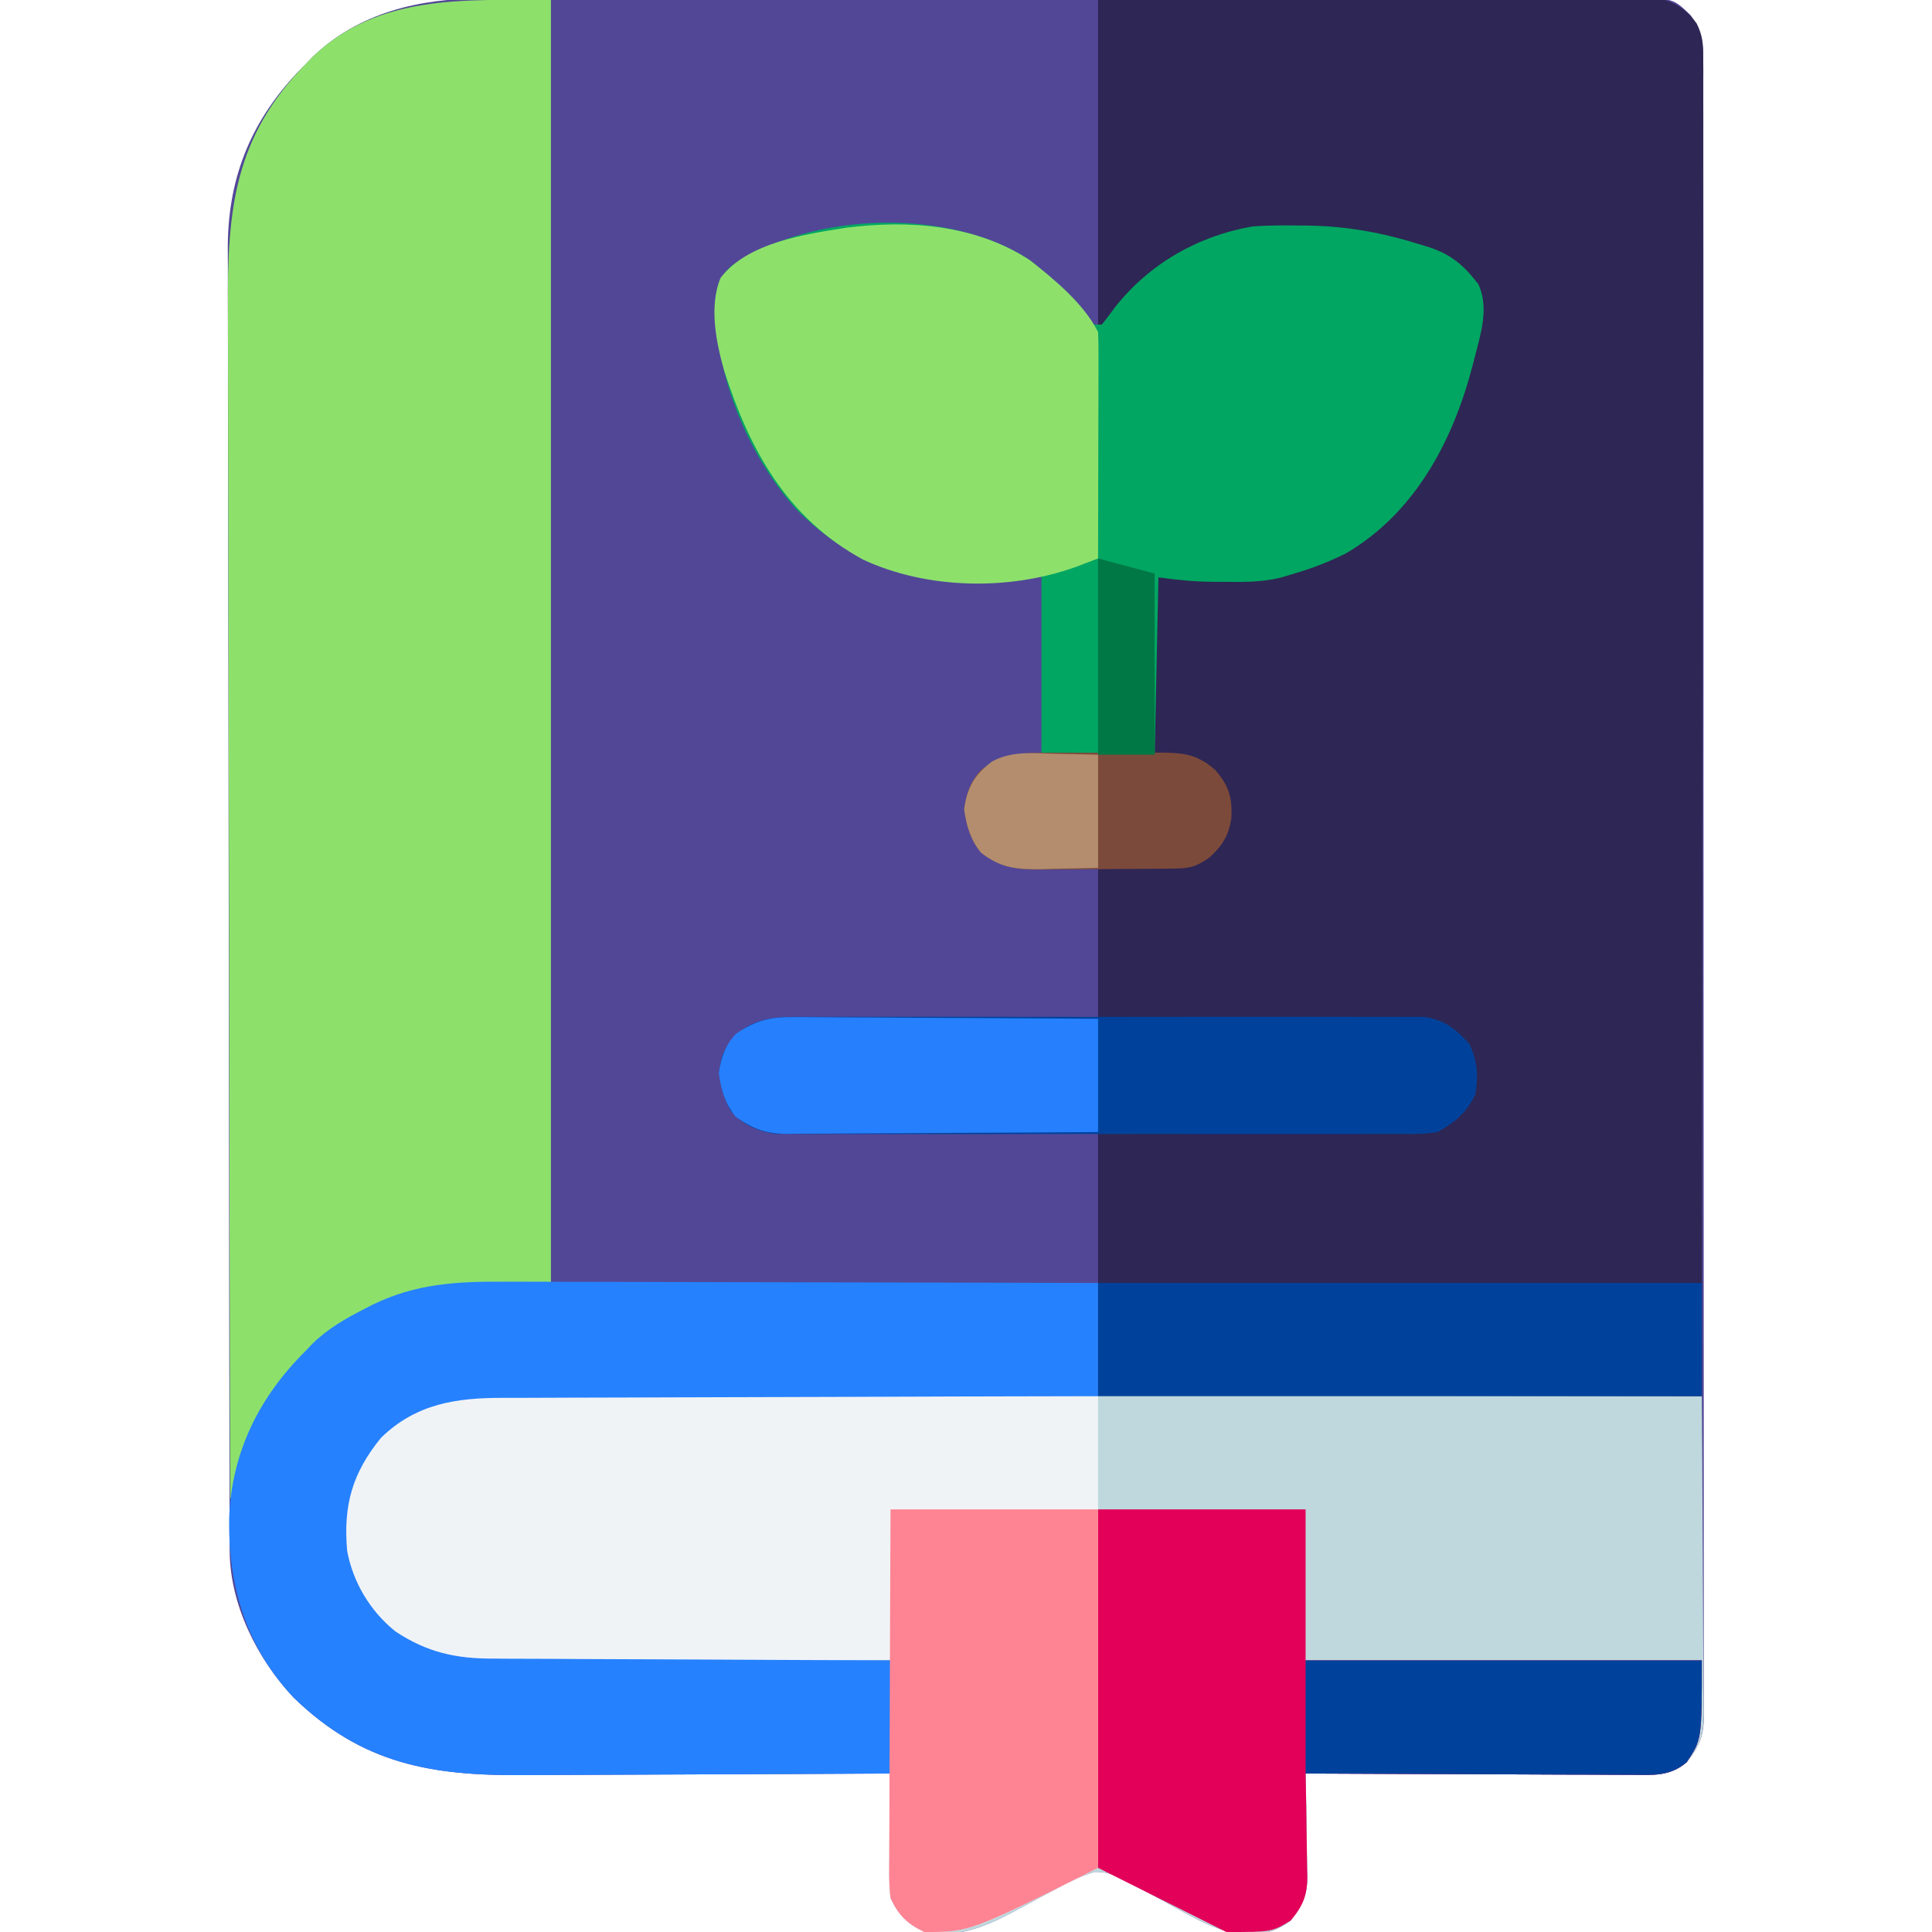 <?xml version="1.0" encoding="UTF-8"?>
<svg version="1.1" xmlns="http://www.w3.org/2000/svg" width="512" height="512">
<path d="M0 0 C1.358 -0.004 2.716 -0.01 4.074 -0.016 C7.778 -0.031 11.481 -0.027 15.184 -0.019 C19.189 -0.014 23.194 -0.027 27.198 -0.037 C35.031 -0.054 42.863 -0.055 50.696 -0.05 C57.061 -0.046 63.426 -0.047 69.791 -0.053 C70.698 -0.053 71.605 -0.054 72.54 -0.055 C74.383 -0.057 76.226 -0.058 78.069 -0.06 C95.329 -0.073 112.59 -0.068 129.851 -0.056 C145.644 -0.046 161.437 -0.059 177.23 -0.083 C193.455 -0.108 209.68 -0.117 225.905 -0.111 C235.011 -0.107 244.117 -0.109 253.223 -0.127 C260.97 -0.142 268.716 -0.142 276.463 -0.125 C280.415 -0.116 284.367 -0.114 288.319 -0.13 C291.937 -0.143 295.554 -0.139 299.171 -0.119 C301.1 -0.114 303.029 -0.128 304.957 -0.143 C315.656 -0.051 315.656 -0.051 320.265 4.388 C323.363 8.514 323.693 12.042 323.646 17.045 C323.65 17.812 323.655 18.579 323.66 19.37 C323.672 21.949 323.662 24.529 323.653 27.108 C323.657 28.973 323.663 30.837 323.669 32.702 C323.684 37.832 323.68 42.963 323.672 48.093 C323.668 53.624 323.68 59.154 323.69 64.685 C323.707 75.522 323.708 86.359 323.703 97.196 C323.699 106.003 323.7 114.809 323.706 123.615 C323.707 124.867 323.707 126.119 323.708 127.409 C323.71 129.952 323.711 132.495 323.713 135.039 C323.723 152.122 323.727 169.205 323.719 186.288 C323.719 186.956 323.718 187.624 323.718 188.313 C323.716 193.739 323.713 199.165 323.71 204.591 C323.7 225.759 323.709 246.927 323.732 268.094 C323.758 291.871 323.771 315.647 323.764 339.424 C323.76 352.015 323.763 364.606 323.78 377.198 C323.795 387.916 323.795 398.634 323.778 409.353 C323.769 414.824 323.767 420.295 323.783 425.766 C323.796 430.772 323.792 435.777 323.772 440.783 C323.769 442.596 323.772 444.41 323.782 446.223 C323.795 448.684 323.784 451.144 323.766 453.604 C323.776 454.312 323.785 455.02 323.795 455.75 C323.722 460.731 322.351 463.531 319.265 467.388 C314.868 471.155 310.395 470.796 304.885 470.728 C303.948 470.729 303.011 470.729 302.046 470.73 C298.956 470.727 295.867 470.704 292.777 470.681 C290.632 470.675 288.487 470.671 286.342 470.668 C280.701 470.656 275.061 470.627 269.42 470.594 C263.662 470.563 257.904 470.549 252.146 470.534 C240.853 470.502 229.559 470.451 218.265 470.388 C218.286 471.356 218.307 472.324 218.329 473.322 C218.402 476.933 218.447 480.545 218.485 484.157 C218.505 485.717 218.532 487.276 218.567 488.836 C218.616 491.085 218.638 493.333 218.656 495.583 C218.677 496.274 218.697 496.965 218.719 497.677 C218.721 502.716 217.409 505.505 214.265 509.388 C209.848 512.732 206.215 513.136 200.788 512.998 C193.538 511.742 187.272 507.84 180.89 504.325 C178.756 503.162 176.619 502.007 174.47 500.87 C173.143 500.168 171.825 499.45 170.516 498.714 C167.608 497.165 165.554 496.38 162.238 496.464 C158.743 497.55 155.757 499.021 152.539 500.767 C151.246 501.448 149.953 502.128 148.66 502.808 C146.653 503.872 144.652 504.944 142.658 506.034 C134.352 510.554 127.012 514.096 117.265 512.388 C112.672 510.212 110.45 507.924 108.265 503.388 C108.014 500.733 107.914 498.326 107.972 495.681 C107.977 494.955 107.981 494.23 107.985 493.482 C108.002 491.18 108.04 488.878 108.078 486.575 C108.093 485.008 108.107 483.441 108.119 481.874 C108.152 478.045 108.204 474.216 108.265 470.388 C107.655 470.391 107.044 470.395 106.415 470.399 C91.497 470.488 76.579 470.554 61.661 470.595 C54.447 470.615 47.233 470.643 40.018 470.689 C33.724 470.73 27.43 470.755 21.136 470.764 C17.808 470.769 14.482 470.783 11.154 470.811 C-13.323 471.003 -31.692 467.944 -49.926 450.263 C-59.599 439.983 -66.841 425.546 -66.872 411.255 C-66.877 409.989 -66.882 408.723 -66.887 407.419 C-66.888 406.011 -66.888 404.603 -66.888 403.195 C-66.892 401.702 -66.897 400.209 -66.902 398.715 C-66.914 394.605 -66.919 390.495 -66.924 386.384 C-66.93 381.953 -66.942 377.522 -66.952 373.091 C-66.977 362.384 -66.991 351.678 -67.004 340.971 C-67.008 337.946 -67.012 334.92 -67.016 331.895 C-67.041 313.1 -67.063 294.304 -67.076 275.509 C-67.079 271.155 -67.082 266.801 -67.085 262.447 C-67.085 261.365 -67.086 260.283 -67.087 259.168 C-67.1 241.655 -67.133 224.142 -67.174 206.628 C-67.217 188.638 -67.24 170.648 -67.246 152.658 C-67.249 142.562 -67.261 132.465 -67.294 122.368 C-67.322 113.766 -67.333 105.163 -67.322 96.56 C-67.316 92.175 -67.319 87.791 -67.344 83.406 C-67.367 79.381 -67.366 75.357 -67.347 71.332 C-67.344 69.886 -67.35 68.44 -67.365 66.995 C-67.547 48.47 -61.739 33.217 -49.004 19.7 C-48.255 18.937 -47.506 18.174 -46.735 17.388 C-46.12 16.748 -45.505 16.109 -44.871 15.45 C-32.618 3.696 -16.453 -0.08 0 0 Z " fill="#524797" transform="translate(127.735,-0.388)"/>
<path d="M0 0 C37.625 -0.161 37.625 -0.161 53.383 -0.195 C64.266 -0.219 75.15 -0.247 86.033 -0.302 C93.959 -0.342 101.885 -0.367 109.811 -0.376 C114.008 -0.382 118.204 -0.394 122.401 -0.423 C126.352 -0.45 130.303 -0.458 134.255 -0.452 C135.704 -0.454 137.152 -0.461 138.601 -0.477 C140.583 -0.497 142.564 -0.49 144.546 -0.481 C146.208 -0.487 146.208 -0.487 147.903 -0.492 C152.686 0.268 155.794 2.355 158.651 6.252 C160.243 9.495 160.373 11.649 160.369 15.253 C160.375 16.521 160.381 17.788 160.387 19.094 C160.379 20.498 160.37 21.902 160.361 23.306 C160.362 24.8 160.365 26.293 160.369 27.786 C160.375 31.891 160.363 35.996 160.348 40.1 C160.335 44.526 160.34 48.952 160.342 53.378 C160.343 61.047 160.334 68.716 160.317 76.384 C160.293 87.472 160.285 98.56 160.281 109.647 C160.275 127.636 160.255 145.624 160.226 163.613 C160.199 181.088 160.178 198.564 160.165 216.039 C160.164 217.127 160.163 218.215 160.162 219.336 C160.156 227.844 160.15 236.353 160.144 244.861 C160.116 286.574 160.056 328.287 160 370 C107.2 370 54.4 370 0 370 C0 346.9 0 323.8 0 300 C9.641 299.961 9.641 299.961 19.477 299.922 C23.551 299.897 27.625 299.87 31.699 299.84 C38.165 299.792 44.63 299.747 51.095 299.729 C56.308 299.714 61.521 299.679 66.734 299.632 C68.722 299.617 70.71 299.609 72.698 299.608 C75.485 299.606 78.27 299.579 81.057 299.546 C81.877 299.551 82.697 299.556 83.542 299.561 C88.817 299.465 91.791 298.453 96 295 C99.386 291.163 99.513 287.366 99.352 282.438 C98.691 277.859 96.471 275.148 92.907 272.367 C88.929 270.497 85.515 270.56 81.171 270.568 C80.292 270.557 79.414 270.547 78.508 270.537 C75.614 270.507 72.719 270.497 69.824 270.488 C67.814 270.471 65.803 270.453 63.792 270.434 C58.507 270.386 53.222 270.357 47.936 270.33 C41.591 270.295 35.246 270.238 28.901 270.185 C19.267 270.107 9.634 270.056 0 270 C0 256.8 0 243.6 0 230 C12.125 229.75 12.125 229.75 15.915 229.702 C22.164 229.511 26.307 229.304 31 225 C34.298 220.273 34.904 215.604 34 210 C31.793 205.586 29.58 202.892 25 201 C21.7 200.67 18.4 200.34 15 200 C15 184.16 15 168.32 15 152 C17.64 152.33 20.28 152.66 23 153 C42.733 154.344 60.087 151.628 75.625 138.5 C90.676 124.201 99.414 102.127 101.312 81.625 C100.939 77.295 99.831 74.255 97 71 C80.928 60.286 55.331 58.2 36.809 61.648 C22.615 65.359 10.498 73.479 2.129 85.496 C1.57 86.241 1.57 86.241 1 87 C0.67 87 0.34 87 0 87 C0 58.29 0 29.58 0 0 Z " fill="#2E2654" transform="translate(291,0)"/>
<path d="M0 0 C1.378 -0.002 2.756 -0.005 4.134 -0.01 C7.897 -0.019 11.66 -0.003 15.422 0.017 C19.489 0.034 23.556 0.028 27.622 0.025 C34.66 0.023 41.698 0.036 48.736 0.058 C58.911 0.091 69.086 0.101 79.262 0.106 C95.773 0.115 112.283 0.141 128.794 0.179 C144.828 0.216 160.863 0.244 176.897 0.261 C177.886 0.262 178.875 0.263 179.894 0.264 C184.856 0.27 189.818 0.275 194.78 0.28 C235.918 0.321 277.056 0.392 318.193 0.481 C318.286 12.242 318.357 24.003 318.401 35.765 C318.422 41.226 318.45 46.688 318.495 52.149 C318.539 57.42 318.563 62.692 318.573 67.963 C318.58 69.973 318.595 71.984 318.616 73.994 C318.645 76.812 318.649 79.628 318.648 82.446 C318.662 83.276 318.676 84.105 318.691 84.96 C318.653 90.275 317.691 93.246 314.193 97.481 C309.796 101.249 305.323 100.889 299.813 100.822 C298.876 100.822 297.939 100.822 296.974 100.823 C293.884 100.821 290.795 100.798 287.705 100.774 C285.56 100.768 283.415 100.764 281.27 100.761 C275.629 100.75 269.989 100.72 264.348 100.687 C258.59 100.656 252.832 100.643 247.074 100.628 C235.781 100.595 224.487 100.544 213.193 100.481 C213.214 101.449 213.235 102.418 213.257 103.415 C213.33 107.027 213.375 110.638 213.413 114.251 C213.433 115.81 213.46 117.37 213.495 118.929 C213.544 121.178 213.566 123.427 213.584 125.676 C213.605 126.367 213.625 127.058 213.647 127.77 C213.649 132.809 212.337 135.598 209.193 139.481 C204.776 142.825 201.143 143.23 195.716 143.091 C188.466 141.836 182.2 137.933 175.818 134.419 C173.684 133.255 171.547 132.1 169.398 130.964 C168.071 130.261 166.753 129.543 165.444 128.807 C162.536 127.258 160.482 126.474 157.166 126.557 C153.671 127.643 150.685 129.115 147.467 130.86 C146.174 131.541 144.881 132.222 143.588 132.901 C141.581 133.966 139.58 135.037 137.587 136.127 C129.28 140.648 121.94 144.189 112.193 142.481 C107.586 140.299 105.438 137.994 103.193 133.481 C102.833 130.488 102.833 130.488 102.853 127.13 C102.853 125.869 102.853 124.608 102.854 123.309 C102.869 121.943 102.885 120.577 102.9 119.211 C102.906 117.806 102.91 116.401 102.913 114.995 C102.925 111.308 102.954 107.621 102.987 103.933 C103.018 100.166 103.032 96.399 103.047 92.631 C103.079 85.248 103.13 77.864 103.193 70.481 C102.6 70.485 102.006 70.488 101.394 70.492 C86.912 70.581 72.429 70.647 57.947 70.688 C50.943 70.709 43.939 70.737 36.936 70.783 C30.173 70.827 23.41 70.85 16.648 70.861 C14.071 70.868 11.495 70.882 8.919 70.904 C5.302 70.933 1.686 70.937 -1.931 70.935 C-2.989 70.95 -4.047 70.964 -5.137 70.979 C-15.497 70.922 -24.203 67.61 -31.807 60.481 C-39.576 51.672 -42.202 43.477 -42.084 31.833 C-41.332 22.745 -36.59 14.935 -29.994 8.794 C-20.743 1.333 -11.639 -0.107 0 0 Z " fill="#BED8DD" transform="translate(132.807,369.519)"/>
<path d="M0 0 C0 112.2 0 224.4 0 340 C-9.9 340.33 -19.8 340.66 -30 341 C-36.038 342.438 -40.552 343.545 -46 346 C-47.004 346.445 -48.008 346.889 -49.043 347.348 C-56.014 350.799 -61.516 355.535 -67 361 C-67.553 361.53 -68.106 362.06 -68.676 362.605 C-77.654 372.019 -82.134 384.388 -84 397 C-84.33 397 -84.66 397 -85 397 C-85.115 353.449 -85.203 309.898 -85.255 266.346 C-85.262 261.2 -85.268 256.053 -85.275 250.906 C-85.277 249.369 -85.277 249.369 -85.279 247.801 C-85.3 231.232 -85.34 214.663 -85.386 198.093 C-85.433 181.08 -85.46 164.066 -85.47 147.053 C-85.477 136.562 -85.499 126.072 -85.54 115.582 C-85.566 108.379 -85.574 101.176 -85.568 93.974 C-85.564 89.824 -85.569 85.674 -85.596 81.524 C-85.756 55.695 -83.942 36.3 -65 17 C-64.385 16.361 -63.77 15.721 -63.137 15.062 C-45.779 -1.589 -22.986 0 0 0 Z " fill="#8DE16B" transform="translate(146,0)"/>
<path d="M0 0 C1.696 0.001 3.392 0 5.088 -0.002 C9.666 -0.003 14.244 0.021 18.821 0.049 C23.615 0.074 28.409 0.076 33.203 0.081 C42.269 0.093 51.336 0.126 60.402 0.166 C72.661 0.219 84.921 0.241 97.18 0.264 C116.479 0.302 135.777 0.381 155.076 0.454 C155.076 41.704 155.076 82.954 155.076 125.454 C121.076 142.454 121.076 142.454 109.076 142.454 C104.468 140.272 102.32 137.967 100.076 133.454 C99.715 130.461 99.715 130.461 99.735 127.103 C99.735 125.842 99.736 124.581 99.736 123.282 C99.751 121.916 99.767 120.55 99.783 119.185 C99.788 117.779 99.793 116.374 99.796 114.969 C99.807 111.281 99.836 107.594 99.87 103.906 C99.9 100.139 99.914 96.372 99.929 92.604 C99.961 85.221 100.012 77.838 100.076 70.454 C99.482 70.458 98.888 70.461 98.276 70.465 C83.794 70.554 69.312 70.62 54.829 70.661 C47.825 70.682 40.822 70.71 33.818 70.756 C27.055 70.8 20.293 70.823 13.53 70.834 C10.953 70.841 8.377 70.855 5.801 70.877 C2.184 70.906 -1.432 70.91 -5.049 70.908 C-6.107 70.923 -7.165 70.937 -8.255 70.952 C-18.615 70.895 -27.321 67.583 -34.924 60.454 C-42.694 51.645 -45.32 43.451 -45.202 31.806 C-44.45 22.718 -39.708 14.908 -33.112 8.767 C-22.896 0.528 -12.598 -0.118 0 0 Z " fill="#F0F3F6" transform="translate(135.924,369.546)"/>
<path d="M0 0 C5.853 4.615 10.935 9.783 15.625 15.566 C16.079 16.039 16.532 16.513 17 17 C17.66 17 18.32 17 19 17 C20.173 15.559 21.288 14.07 22.375 12.562 C31.478 0.962 44.456 -6.51 59 -9 C62.755 -9.273 66.487 -9.286 70.25 -9.25 C71.276 -9.242 72.303 -9.234 73.36 -9.225 C84.017 -9.068 93.298 -7.374 103.438 -4.188 C104.208 -3.951 104.979 -3.715 105.773 -3.472 C111.702 -1.494 114.997 1.376 118.812 6.375 C121.637 12.618 119.448 19.361 117.812 25.688 C117.585 26.573 117.358 27.459 117.125 28.371 C111.901 48.124 101.861 66.994 83.762 77.605 C79.309 79.854 74.782 81.593 70 83 C68.788 83.361 67.577 83.722 66.328 84.094 C61.373 85.306 56.514 85.256 51.438 85.188 C50.531 85.187 49.624 85.186 48.689 85.186 C43.61 85.152 39.101 84.729 34 84 C33.67 99.51 33.34 115.02 33 131 C23.1 131 13.2 131 3 131 C3 115.16 3 99.32 3 83 C-0.96 83.99 -0.96 83.99 -5 85 C-8.046 85.344 -11.061 85.335 -14.125 85.312 C-14.954 85.307 -15.783 85.301 -16.637 85.295 C-34.751 84.942 -49.661 78.58 -62.34 65.605 C-75.197 50.946 -83.652 29.892 -83.387 10.387 C-82.914 6.246 -82.109 4.187 -79.059 1.383 C-57.792 -12.903 -21.44 -14.126 0 0 Z " fill="#00A662" transform="translate(273,69)"/>
<path d="M0 0 C1.726 0.001 3.451 0 5.177 -0.001 C9.831 -0.002 14.485 0.015 19.14 0.036 C24.015 0.055 28.89 0.057 33.766 0.06 C42.984 0.07 52.203 0.094 61.421 0.125 C71.922 0.158 82.422 0.175 92.923 0.19 C114.511 0.221 136.099 0.274 157.687 0.341 C157.687 10.241 157.687 20.141 157.687 30.341 C154.488 30.346 154.488 30.346 151.224 30.352 C131.125 30.388 111.026 30.446 90.927 30.524 C80.594 30.564 70.261 30.597 59.927 30.612 C50.919 30.625 41.91 30.652 32.901 30.695 C28.133 30.718 23.366 30.733 18.598 30.732 C14.105 30.732 9.612 30.75 5.119 30.782 C3.475 30.79 1.831 30.792 0.187 30.786 C-12.291 30.749 -22.971 32.28 -32.313 41.341 C-39.964 50.691 -42.379 59.311 -41.313 71.341 C-39.757 79.704 -35.191 87.324 -28.563 92.653 C-20.151 98.256 -12.45 99.934 -2.438 99.886 C-0.724 99.902 -0.724 99.902 1.025 99.918 C4.769 99.947 8.513 99.949 12.257 99.95 C14.866 99.965 17.475 99.982 20.084 100 C26.228 100.04 32.372 100.061 38.517 100.074 C45.518 100.09 52.519 100.128 59.521 100.169 C73.909 100.251 88.298 100.302 102.687 100.341 C102.687 110.241 102.687 120.141 102.687 130.341 C87.152 130.431 71.618 130.505 56.083 130.548 C48.868 130.568 41.654 130.596 34.44 130.642 C28.145 130.682 21.851 130.708 15.557 130.717 C12.23 130.722 8.903 130.736 5.576 130.763 C-18.902 130.956 -37.271 127.897 -55.505 110.216 C-68.125 96.805 -72.858 80.611 -72.587 62.665 C-71.956 45.245 -64.658 30.556 -52.313 18.341 C-51.428 17.405 -51.428 17.405 -50.524 16.45 C-46.358 12.375 -41.649 9.721 -36.501 7.091 C-35.861 6.761 -35.222 6.432 -34.563 6.092 C-23.25 0.573 -12.356 -0.086 0 0 Z " fill="#2681FE" transform="translate(133.313,339.659)"/>
<path d="M0 0 C18.15 0 36.3 0 55 0 C55 13.2 55 26.4 55 40 C89.65 40 124.3 40 160 40 C160 61 160 61 156 67 C151.602 70.768 147.13 70.408 141.62 70.341 C140.683 70.341 139.746 70.341 138.78 70.342 C135.691 70.34 132.601 70.316 129.512 70.293 C127.367 70.287 125.221 70.283 123.076 70.28 C117.436 70.269 111.795 70.239 106.155 70.206 C100.397 70.175 94.639 70.162 88.881 70.146 C77.587 70.114 66.294 70.063 55 70 C55.021 70.968 55.042 71.936 55.063 72.934 C55.136 76.546 55.182 80.157 55.22 83.77 C55.24 85.329 55.267 86.889 55.302 88.448 C55.351 90.697 55.373 92.946 55.391 95.195 C55.411 95.886 55.432 96.577 55.453 97.289 C55.455 102.34 54.248 105.168 51 109 C46 112 46 112 34 112 C22.78 106.39 11.56 100.78 0 95 C0 63.65 0 32.3 0 0 Z " fill="#E20059" transform="translate(291,400)"/>
<path d="M0 0 C6.476 5.107 14.244 11.489 18 19 C18.091 20.91 18.118 22.823 18.114 24.735 C18.113 26.537 18.113 26.537 18.113 28.375 C18.108 29.677 18.103 30.979 18.098 32.32 C18.096 33.663 18.094 35.005 18.093 36.347 C18.09 39.882 18.08 43.416 18.069 46.951 C18.058 50.557 18.054 54.163 18.049 57.77 C18.038 64.846 18.021 71.923 18 79 C16.738 79.482 15.475 79.962 14.212 80.441 C13.509 80.708 12.806 80.976 12.081 81.251 C-5.526 87.586 -27.308 87.213 -44.25 79.312 C-64.401 68.394 -74.354 50.281 -81.09 29.207 C-83.25 21.596 -85.114 12.282 -82.082 4.707 C-74.976 -4.733 -59.609 -6.936 -48.6 -8.67 C-32.021 -10.772 -14.303 -9.424 0 0 Z " fill="#8DE16B" transform="translate(273,69)"/>
<path d="M0 0 C1.099 -0.009 1.099 -0.009 2.22 -0.019 C4.659 -0.035 7.096 -0.022 9.534 -0.01 C11.289 -0.015 13.044 -0.022 14.799 -0.031 C19.553 -0.049 24.306 -0.042 29.061 -0.029 C34.04 -0.019 39.019 -0.029 43.999 -0.035 C52.359 -0.042 60.719 -0.033 69.079 -0.014 C78.74 0.008 88.402 0.001 98.064 -0.021 C106.365 -0.039 114.665 -0.042 122.966 -0.031 C127.922 -0.025 132.877 -0.024 137.833 -0.037 C142.491 -0.049 147.148 -0.041 151.807 -0.018 C153.515 -0.012 155.223 -0.014 156.932 -0.023 C159.266 -0.034 161.599 -0.02 163.933 0 C165.238 0.002 166.544 0.003 167.889 0.005 C173.201 0.766 176.24 3.222 179.778 7.133 C181.982 11.711 182.2 15.513 181.403 20.508 C179.033 25.43 176.12 27.853 171.403 30.508 C167.889 31.011 167.889 31.011 163.933 31.016 C162.836 31.025 162.836 31.025 161.718 31.035 C159.278 31.051 156.84 31.038 154.401 31.026 C152.648 31.031 150.895 31.038 149.142 31.047 C144.388 31.065 139.634 31.058 134.88 31.045 C129.901 31.035 124.922 31.045 119.943 31.051 C111.581 31.058 103.22 31.048 94.858 31.029 C85.197 31.008 75.536 31.015 65.874 31.037 C57.574 31.055 49.275 31.057 40.975 31.047 C36.02 31.041 31.065 31.04 26.11 31.053 C21.45 31.065 16.791 31.057 12.131 31.034 C10.423 31.028 8.715 31.03 7.007 31.039 C4.671 31.05 2.336 31.036 0 31.016 C-1.306 31.014 -2.612 31.013 -3.957 31.011 C-8.894 30.329 -12.902 28.568 -16.156 24.613 C-18.478 19.545 -19.908 15.186 -17.937 9.656 C-14.266 2.187 -7.984 0.009 0 0 Z " fill="#00429B" transform="translate(209.597,269.492)"/>
<path d="M0 0 C18.15 0 36.3 0 55 0 C55 31.35 55 62.7 55 95 C21 112 21 112 9 112 C4.418 109.83 2.1 107.574 0 103 C-0.426 99.657 -0.379 96.343 -0.341 92.977 C-0.341 91.972 -0.341 90.967 -0.342 89.931 C-0.34 86.614 -0.316 83.297 -0.293 79.98 C-0.287 77.678 -0.283 75.376 -0.28 73.074 C-0.269 67.019 -0.239 60.965 -0.206 54.91 C-0.17 47.643 -0.156 40.376 -0.139 33.108 C-0.11 22.072 -0.052 11.036 0 0 Z " fill="#FF8493" transform="translate(236,400)"/>
<path d="M0 0 C52.8 0 105.6 0 160 0 C160 9.9 160 19.8 160 30 C107.2 30 54.4 30 0 30 C0 20.1 0 10.2 0 0 Z " fill="#00429B" transform="translate(291,340)"/>
<path d="M0 0 C34.65 0 69.3 0 105 0 C105 21 105 21 101 27 C96.602 30.768 92.13 30.408 86.62 30.341 C85.683 30.341 84.746 30.341 83.78 30.342 C80.691 30.34 77.601 30.316 74.512 30.293 C72.367 30.287 70.221 30.283 68.076 30.28 C62.436 30.269 56.795 30.239 51.155 30.206 C45.397 30.175 39.639 30.162 33.881 30.146 C22.587 30.114 11.294 30.062 0 30 C0 20.1 0 10.2 0 0 Z " fill="#00429B" transform="translate(346,440)"/>
<path d="M0 0 C1.304 -0.001 1.304 -0.001 2.634 -0.002 C5.485 0.001 8.336 0.032 11.188 0.063 C13.173 0.071 15.159 0.077 17.144 0.081 C22.354 0.096 27.563 0.135 32.773 0.179 C38.095 0.22 43.418 0.239 48.74 0.259 C59.172 0.302 69.604 0.372 80.035 0.454 C80.035 10.354 80.035 20.254 80.035 30.454 C68.552 30.545 57.069 30.618 45.586 30.661 C40.253 30.682 34.921 30.71 29.588 30.756 C24.44 30.799 19.292 30.823 14.144 30.834 C12.182 30.841 10.22 30.855 8.258 30.877 C5.505 30.906 2.753 30.91 0 30.908 C-1.211 30.93 -1.211 30.93 -2.446 30.952 C-8.07 30.911 -11.318 29.652 -15.965 26.454 C-18.804 23.003 -19.85 19.271 -20.465 14.892 C-19.863 10.754 -18.839 7.545 -15.965 4.454 C-10.456 0.688 -6.596 -0.118 0 0 Z " fill="#2680FE" transform="translate(210.965,269.546)"/>
<path d="M0 0 C1.063 -0.004 2.127 -0.008 3.223 -0.012 C5.462 -0.014 7.702 -0.007 9.942 0.01 C13.364 0.031 16.783 0.01 20.205 -0.016 C22.387 -0.013 24.568 -0.008 26.75 0 C27.769 -0.008 28.788 -0.016 29.838 -0.025 C35.82 0.054 39.244 0.566 43.809 4.531 C47.51 8.72 48.403 11.926 48.129 17.355 C47.446 21.993 45.682 24.743 42.246 27.844 C38.907 30.156 37.205 30.662 33.195 30.708 C31.757 30.728 31.757 30.728 30.291 30.747 C29.251 30.755 28.212 30.762 27.141 30.77 C26.072 30.778 25.004 30.786 23.904 30.794 C21.638 30.808 19.373 30.819 17.107 30.826 C13.652 30.844 10.199 30.887 6.744 30.932 C4.543 30.942 2.342 30.95 0.141 30.957 C-0.889 30.975 -1.918 30.992 -2.979 31.01 C-9.279 30.991 -13.052 30.252 -18.191 26.531 C-21.03 23.08 -22.077 19.348 -22.691 14.969 C-22.09 10.831 -21.066 7.622 -18.191 4.531 C-12.156 0.217 -7.299 -0.058 0 0 Z " fill="#7C4A3B" transform="translate(278.191,199.469)"/>
<path d="M0 0 C3.816 0.083 7.631 0.165 11.562 0.25 C11.562 10.15 11.562 20.05 11.562 30.25 C5.839 30.374 5.839 30.374 0 30.5 C-1.189 30.536 -2.378 30.573 -3.604 30.61 C-10.119 30.678 -14.221 30.283 -19.438 26.25 C-22.276 22.799 -23.323 19.067 -23.938 14.688 C-23.089 8.855 -21.258 5.638 -16.562 2.059 C-11.361 -0.768 -5.755 -0.176 0 0 Z " fill="#B38D6E" transform="translate(279.438,199.75)"/>
<path d="M0 0 C4.95 1.32 9.9 2.64 15 4 C15 19.84 15 35.68 15 52 C10.05 52 5.1 52 0 52 C0 34.84 0 17.68 0 0 Z " fill="#007845" transform="translate(291,148)"/>
</svg>
